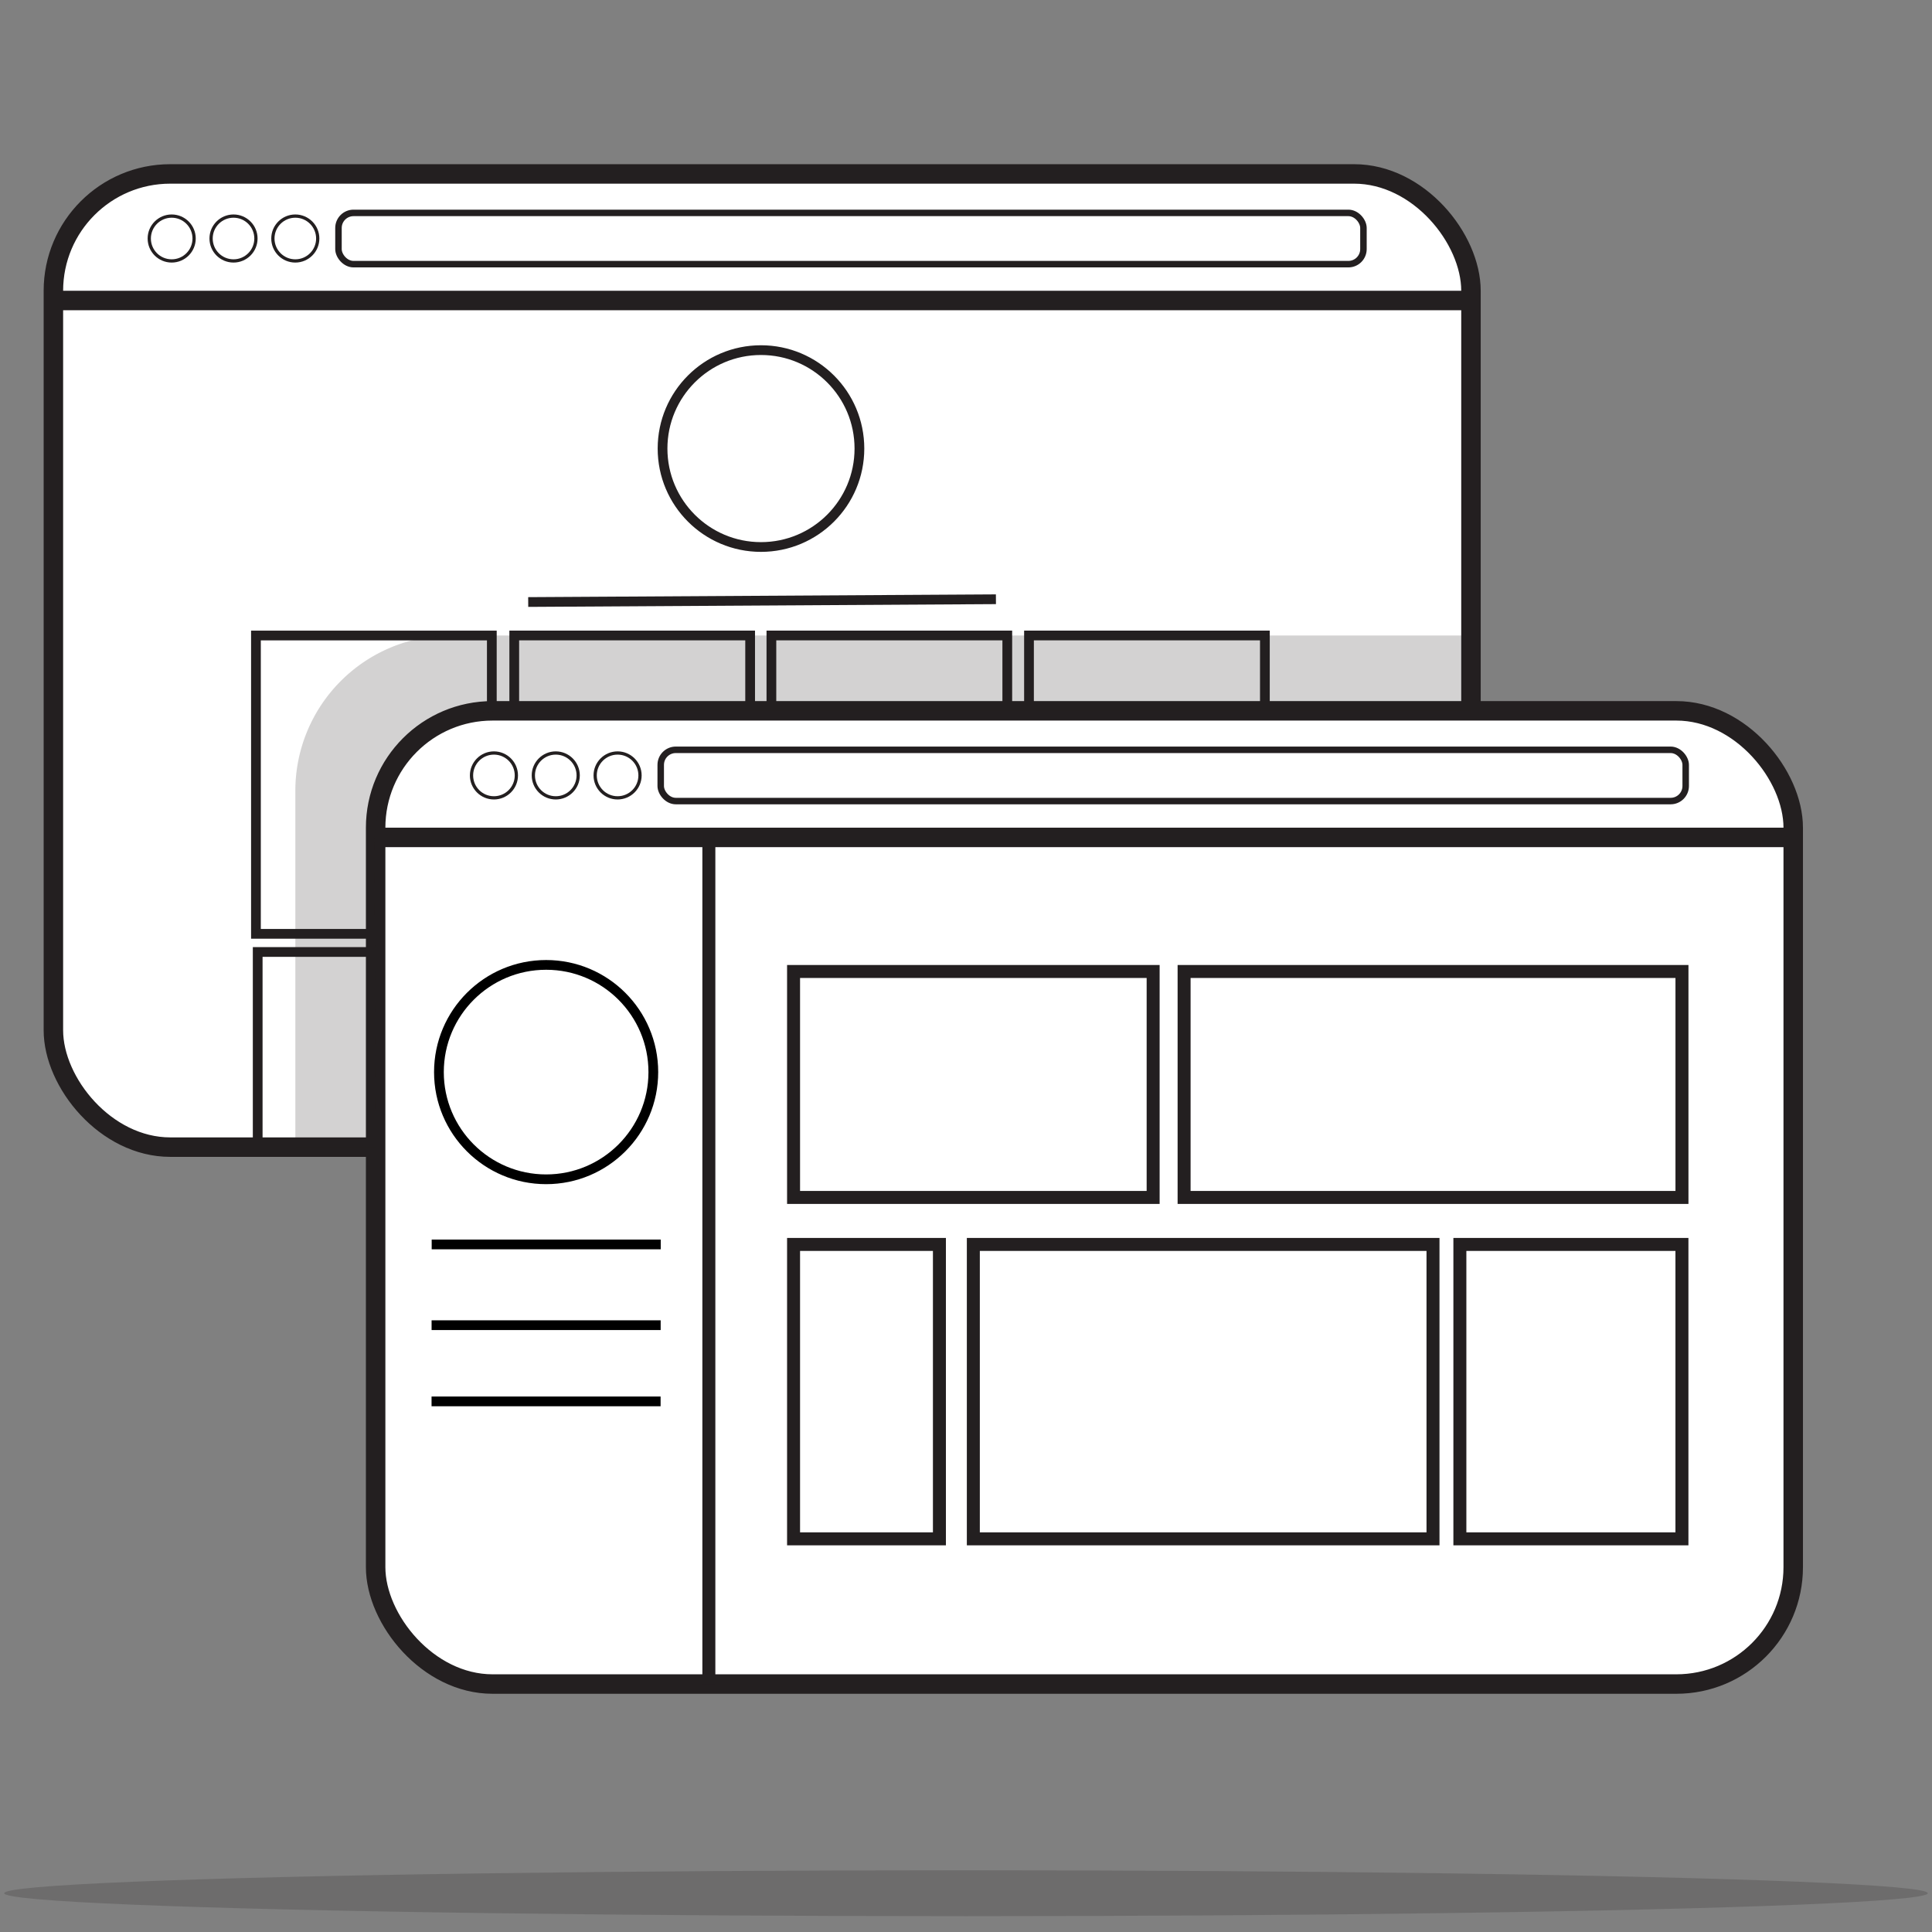 <svg id="Layer_1" data-name="Layer 1" xmlns="http://www.w3.org/2000/svg" viewBox="0 0 595.28 595.28"><rect x="0" y="0" width="595.28" height="595.28" fill="#808080" stroke="none"/><defs><style>.cls-1,.cls-5,.cls-7{fill:#fff;}.cls-1,.cls-2,.cls-3,.cls-4,.cls-5,.cls-6,.cls-7{stroke:#231f20;}.cls-1,.cls-2,.cls-3,.cls-4,.cls-5,.cls-6,.cls-7,.cls-8{stroke-miterlimit:10;}.cls-1,.cls-2{stroke-width:6px;}.cls-2,.cls-3,.cls-4,.cls-6,.cls-8{fill:none;}.cls-3{stroke-width:2px;}.cls-5,.cls-6,.cls-8{stroke-width:3px;}.cls-7{stroke-width:4px;}.cls-8{stroke:#000;}.cls-9{fill:#231f20;opacity:0.2;}</style></defs><title>userinterface</title><rect class="cls-1" x="16.45" y="53.59" width="436.78" height="299.86" rx="36.01" ry="36.01"/><line class="cls-2" x1="16.45" y1="92.59" x2="453.23" y2="92.59"/><rect class="cls-3" x="104.29" y="65.6" width="315.81" height="15.79" rx="4.64" ry="4.64"/><circle class="cls-4" cx="90.99" cy="73.49" r="6.91"/><circle class="cls-4" cx="71.95" cy="73.49" r="6.91"/><circle class="cls-4" cx="52.9" cy="73.49" r="6.91"/><circle class="cls-5" cx="234.47" cy="138.21" r="30.33"/><line class="cls-6" x1="162.75" y1="185.49" x2="306.86" y2="184.64"/><rect class="cls-6" x="78.86" y="195.81" width="72.68" height="91.92"/><rect class="cls-6" x="158.45" y="195.8" width="72.68" height="91.92"/><rect class="cls-6" x="237.68" y="195.8" width="72.68" height="91.92"/><rect class="cls-6" x="317.05" y="195.8" width="72.68" height="91.92"/><rect class="cls-6" x="79.4" y="293.32" width="72.68" height="60.13"/><rect class="cls-6" x="159" y="293.31" width="72.68" height="60.14"/><rect class="cls-6" x="238.23" y="293.31" width="72.68" height="60.14"/><rect class="cls-6" x="317.6" y="293.31" width="72.68" height="60.14"/><rect class="cls-1" x="115.74" y="219.02" width="436.78" height="299.86" rx="36.01" ry="36.01"/><line class="cls-2" x1="115.74" y1="258.02" x2="552.53" y2="258.02"/><rect class="cls-3" x="203.58" y="231.03" width="315.81" height="15.79" rx="4.64" ry="4.64"/><circle class="cls-4" cx="190.29" cy="238.92" r="6.91"/><circle class="cls-4" cx="171.24" cy="238.92" r="6.91"/><circle class="cls-4" cx="152.19" cy="238.92" r="6.91"/><line class="cls-7" x1="218.41" y1="255.52" x2="218.41" y2="518.88"/><rect class="cls-7" x="244.51" y="299.33" width="110.79" height="69.62"/><rect class="cls-7" x="364.84" y="299.33" width="153.4" height="69.62"/><rect class="cls-7" x="299.9" y="383.43" width="141.63" height="90.71"/><rect class="cls-7" x="244.51" y="383.43" width="44.94" height="90.71"/><rect class="cls-7" x="449.81" y="383.43" width="68.42" height="90.71"/><circle class="cls-8" cx="168.27" cy="330.33" r="33.03"/><line class="cls-8" x1="133.01" y1="383.43" x2="203.58" y2="383.43"/><line class="cls-8" x1="132.98" y1="408.31" x2="203.56" y2="408.31"/><line class="cls-8" x1="132.97" y1="431.79" x2="203.54" y2="431.79"/><ellipse class="cls-9" cx="297.64" cy="583.33" rx="296.34" ry="7.07"/><path class="cls-9" d="M453.23,195.8H138.83A47.86,47.86,0,0,0,91,243.65v109.8h24.75l-.37-93A41.23,41.23,0,0,1,156.61,219H453.23Z"/></svg>